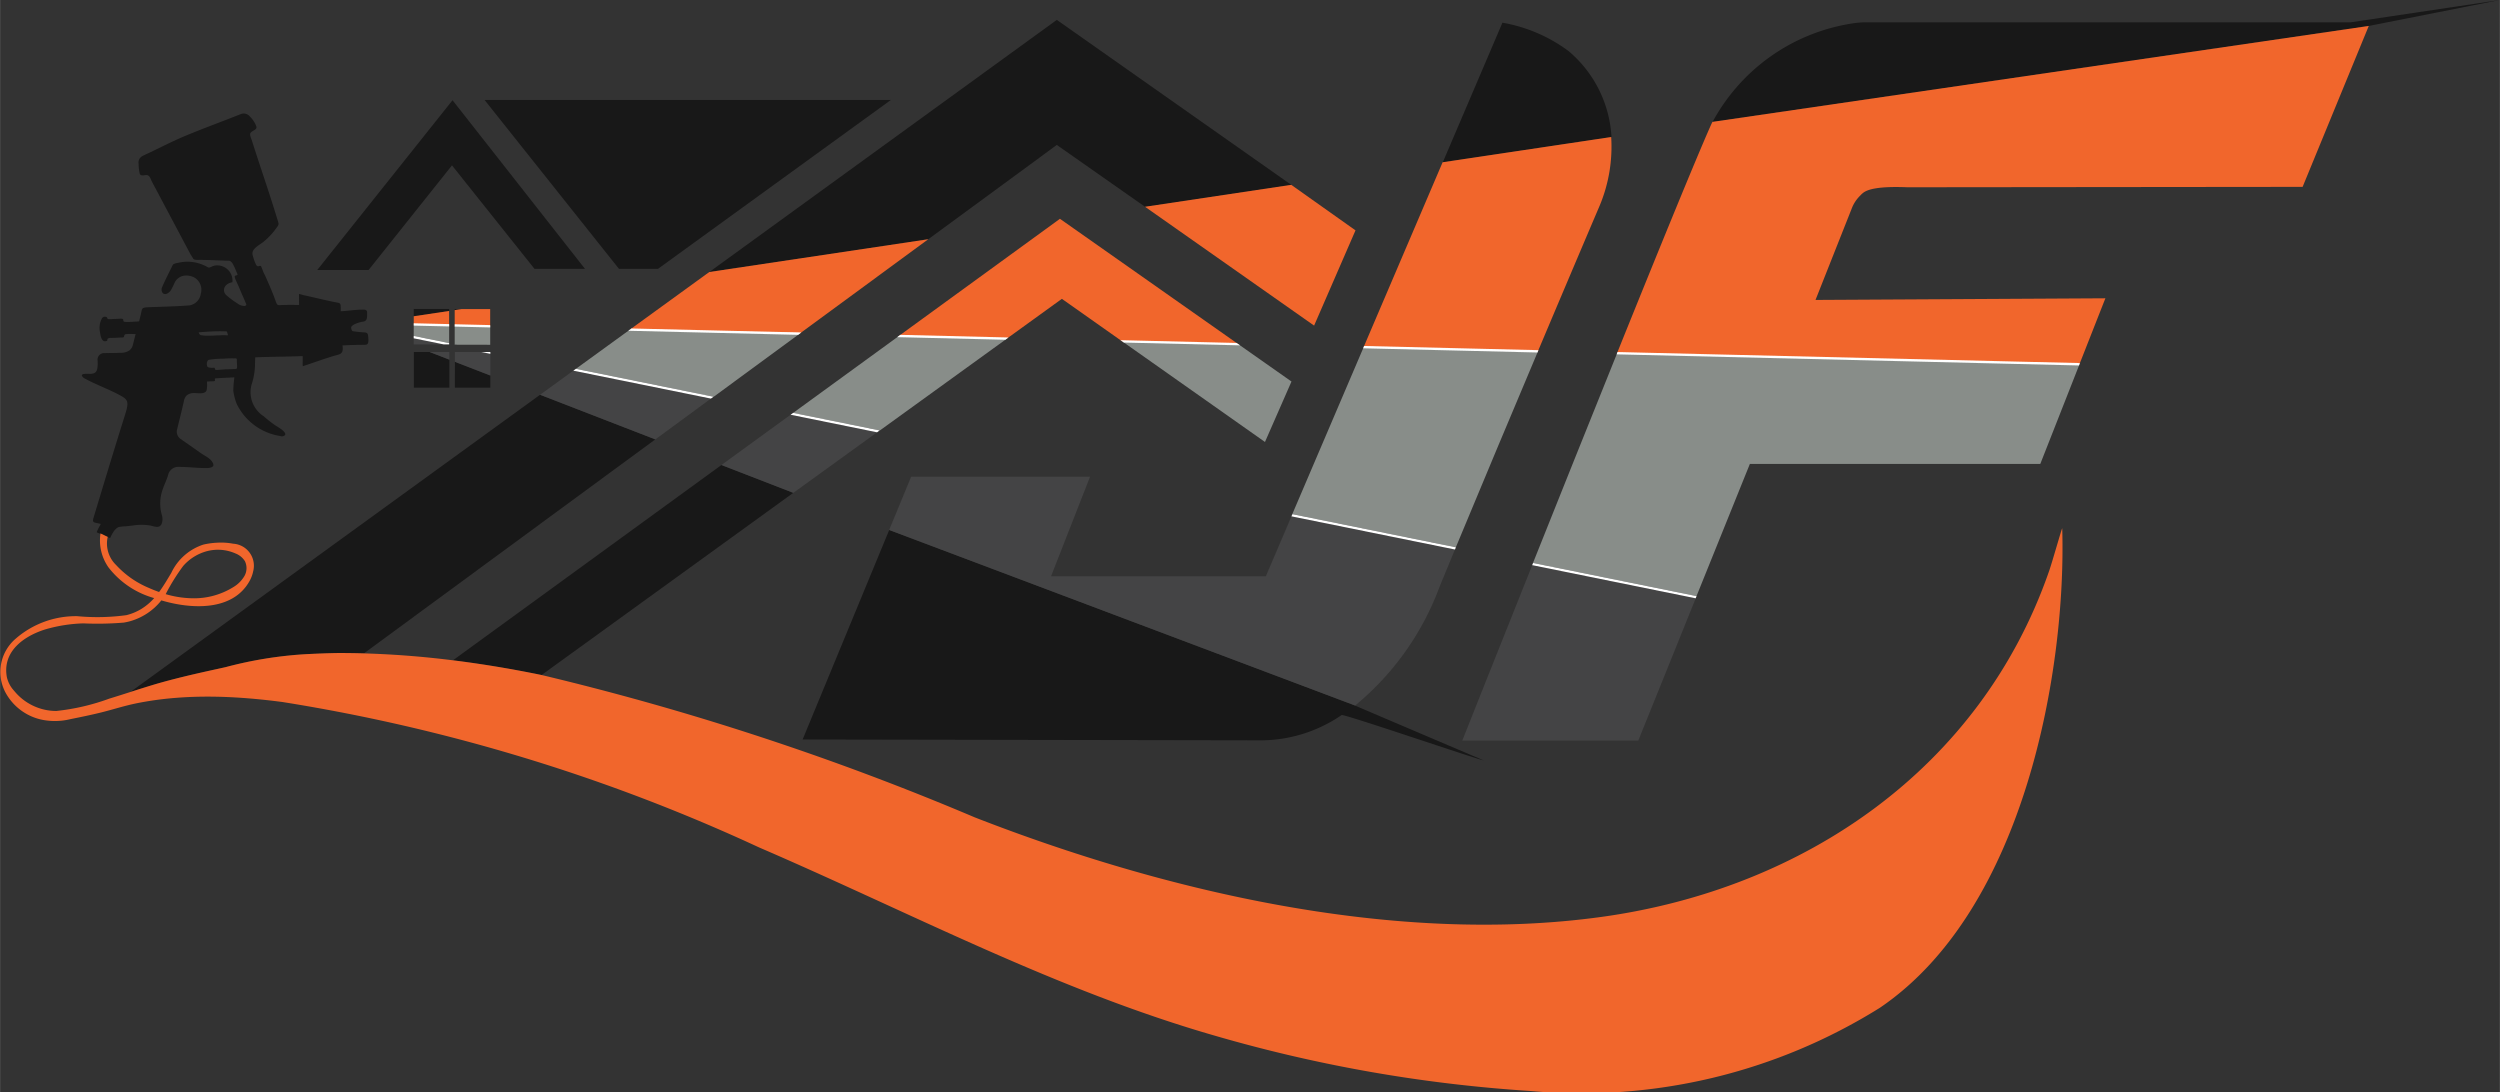 <svg id="Layer_1" data-name="Layer 1" xmlns="http://www.w3.org/2000/svg" width="30.473mm" height="13.315mm" viewBox="0 0 86.379 37.745"><rect x="0" y="0" width="86.379" height="37.745" fill="#333333" stroke="none"/><defs><style>.cls-1{fill:#181818;}.cls-2{fill:#f1662c;}.cls-3{fill:#888d89;}.cls-4{fill:#444445;}.cls-5{fill:#fff;}</style></defs><title>JFLogo</title><path class="cls-1" d="M24.981,16.096l-9.277,6.748c1.024.128,2.046.299,3.063.508l8.698-6.295Z" transform="translate(-0.056 -0.028)"/><path class="cls-1" d="M22.696,15.211l-3.982-1.542L4.558,23.939c.26-.084.52-.167.781-.245.983-.296,2.155-.531,2.514-.615a13.89,13.89,0,0,1,2.719-.444c.276-.016.954-.044,1.23-.043.216,0,.433.003.649.008l.181.002" transform="translate(-0.056 -0.028)"/><polygon class="cls-1" points="36.514 0.687 24.507 9.399 32.073 8.266 31.847 8.432 31.848 8.432 36.514 5.008 39.564 7.146 44.607 6.391 44.61 6.391 44.615 6.387 36.514 0.687"/><polygon class="cls-1" points="22.731 9.291 30.782 3.453 16.74 3.453 21.386 9.291 22.731 9.291"/><polygon class="cls-1" points="15.615 5.714 18.467 9.291 20.212 9.291 15.634 3.463 10.96 9.329 12.734 9.329 15.615 5.714"/><polygon class="cls-1" points="15.524 12.427 14.839 12.162 14.297 12.162 14.297 13.395 15.524 13.396 15.524 12.427"/><polyline class="cls-1" points="15.714 13.395 16.941 13.396 16.941 12.976 15.716 12.502"/><polygon class="cls-1" points="15.709 10.68 15.709 10.716 15.944 10.68 15.954 10.679 15.709 10.68"/><polygon class="cls-1" points="15.517 10.674 14.294 10.675 14.294 10.928 15.509 10.749 15.511 10.748 15.516 10.745 15.517 10.674"/><path class="cls-1" d="M81.269.8H64.523a2.819,2.819,0,0,0-.521.047,6.627,6.627,0,0,0-4.772,3.392L81.909.924,86.435.028Z" transform="translate(-0.056 -0.028)"/><path class="cls-1" d="M54.243,1.785a5.378,5.378,0,0,0-2.275-.973l-2.06,4.822,5.818-.871.01-.002A4.174,4.174,0,0,0,54.243,1.785Z" transform="translate(-0.056 -0.028)"/><path class="cls-1" d="M30.779,18.341,27.787,25.58l15.882.029a4.952,4.952,0,0,0,2.742-.873c.074-.048,4.672,1.529,4.91,1.567L46.875,24.41l0-.004Z" transform="translate(-0.056 -0.028)"/><path class="cls-1" d="M3.775,18.582l-.002.006c.03.013.088.031.088.031-.002.003.129-.329.299-.38a1.237,1.237,0,0,1,.231-.024c.08-.008.159-.018.239-.027a1.871,1.871,0,0,1,.622,0c.132.029.314.112.388-.064a.474.474,0,0,0,.007-.298,1.434,1.434,0,0,1,.031-.896c.056-.167.138-.325.186-.494a.359.359,0,0,1,.376-.275c.323-.002.645.046.968.04.088-.002.262-.022.21-.152-.072-.183-.285-.265-.434-.37-.229-.161-.457-.323-.688-.482a.306.306,0,0,1-.125-.325c.08-.327.163-.655.237-.984a.374.374,0,0,1,.097-.198.386.386,0,0,1,.254-.08c.124-.004.305.043.408-.051.06-.055.039-.346.038-.346.044-.004.088-.006.132-.008a.562.562,0,0,0,.12-.008c.019-.005.028-.01.026-.03-.001-.015-.015-.061.011-.063.115-.011.54-.032.658-.036a4.036,4.036,0,0,0-.037.461,1.979,1.979,0,0,0,.115.45,2.018,2.018,0,0,0,1.51,1.116.143.143,0,0,0,.165-.039c.054-.11-.281-.291-.35-.338a4.178,4.178,0,0,1-.39-.307.988.988,0,0,1-.395-1.168,2.339,2.339,0,0,0,.095-.637c.002-.052.004-.176.009-.231.537-.022,1.107-.021,1.635-.043.015.112-.008.222.009.35.372-.124.734-.255,1.086-.361.173-.052.335-.037.283-.358.239-.012.545-.021.767-.02.118,0,.139-.06.126-.23-.01-.125-.005-.179-.116-.199a3.658,3.658,0,0,1-.423-.043c-.042-.015-.051-.092-.054-.129-.003-.034.079-.093.118-.11a1.117,1.117,0,0,1,.301-.092c.159-.02.13-.194.132-.324.001-.109-.135-.09-.214-.088-.228.004-.454.044-.698.055.002-.276.012-.275-.152-.306-.357-.068-.797-.179-1.152-.255a.684.684,0,0,0-.137-.035c0,.119.003.251.003.377-.197,0-.373-.003-.548.002-.204.005-.199.046-.277-.176-.072-.204-.157-.403-.244-.601-.032-.073-.064-.147-.096-.22C9.19,9.504,9.153,9.437,9.13,9.366a1.106,1.106,0,0,0-.041-.104c-.007-.016-.011-.036-.028-.044-.024-.011-.044.003-.068.009-.054.013-.08-.03-.101-.073a1.852,1.852,0,0,1-.101-.282c-.055-.183.05-.273.324-.455a2.342,2.342,0,0,0,.484-.505c.065-.086.094-.123.071-.198-.212-.71-.45-1.412-.682-2.116q-.081-.247-.161-.494-.038-.119-.076-.238c-.02-.064-.07-.159-.05-.225.033-.103.255-.114.209-.249a.941.941,0,0,0-.223-.339.272.272,0,0,0-.324-.078c-.63.251-1.269.482-1.895.743-.276.115-.546.244-.814.374-.133.065-.265.13-.398.194-.1.049-.204.09-.3.146a.246.246,0,0,0-.113.253,1.651,1.651,0,0,0,.036.335c.032.124.189.038.269.062.093.028.113.143.153.219q.662,1.246,1.324,2.493c.021.039.082.131.106.174.026.034.099.045.203.04.356,0,.711.022,1.039.03.046.001.106.072.128.113.034.064.065.131.093.198.014.034.028.067.042.101a.31.31,0,0,1,.023.054c.006.031-.018.033-.043.04-.034.01-.06.015-.052.057a.657.657,0,0,0,.051.137c.033.077.071.152.103.23.077.187.168.388.246.575.005.02-.022.053-.049.057a.385.385,0,0,1-.245-.08,2.842,2.842,0,0,1-.403-.299c-.144-.14-.081-.389.217-.441a.526.526,0,0,0-.635-.57c-.122.038-.157.093-.234.042a1.386,1.386,0,0,0-1.02-.139.408.408,0,0,0-.134.037c-.034.016-.045.049-.061.081q-.06.121-.12.241c-.08.162-.158.324-.23.489-.03.069-.011.197.073.223.089.028.192-.062.236-.128a2.665,2.665,0,0,0,.12-.241.439.439,0,0,1,.315-.258.595.595,0,0,1,.382.064.491.491,0,0,1,.217.553.476.476,0,0,1-.389.406c-.43.033-.863.045-1.294.059-.387.013-.333.008-.394.268-.019.081-.055.227-.059.227-.034,0-.052.004-.101.006-.097.005-.209.016-.36.011-.023-.001-.053,0-.07-.02s-.005-.045-.017-.064c-.024-.038-.099-.028-.136-.025-.064.004-.127.006-.191.008a1.195,1.195,0,0,1-.181.004.047.047,0,0,1-.036-.021.24.24,0,0,1-.009-.027c-.015-.037-.07-.036-.104-.032a.117.117,0,0,0-.084.071.696.696,0,0,0-.061.454c.015.092.036.269.135.314A.081.081,0,0,0,3.68,11.82c.03-.001.075-.002.083-.038.005-.022-.005-.041.019-.056a.244.244,0,0,1,.13-.022c.113.001.222-.012.337-.013a.437.437,0,0,0,.051-.003c.053-.008.036-.052.057-.086a.058.058,0,0,1,.036-.025.892.892,0,0,1,.214-.008,1.217,1.217,0,0,0,.132,0c-.037.14-.056.239-.098.388a.333.333,0,0,1-.115.179.538.538,0,0,1-.321.082c-.159.009-.366.006-.525.012a.228.228,0,0,0-.253.267,1.206,1.206,0,0,1-.014.281c-.039.148-.126.162-.25.169-.035.002-.336-.031-.272.079a.202.202,0,0,0,.057.062c.38.213.852.384,1.235.589.303.162.336.225.186.701-.36,1.141-.736,2.391-1.083,3.537-.058.193.021.156.248.217-.019.044-.043.086-.066.128a1.38,1.38,0,0,0-.075.16l.13.056.002-.015Zm4.431-6.17c.033.004.032.038.032.064-.001.064.005.127.007.191.001.028.007.106-.036.109-.06.004-.217.011-.308.011-.066,0-.299.025-.365.024-.093-.002-.028-.075-.088-.078a.485.485,0,0,1-.207-.017c-.038-.018-.043-.099-.04-.135.003-.053.03-.113.075-.12a2.212,2.212,0,0,1,.299-.033c0-.005.206-.002.206-.007A4.015,4.015,0,0,1,8.206,12.413Zm-1.232-.904c.014-.002.029-.004.043-.005.074-.005.148-.01.223-.015l.094-.005c.124-.007.249-.011.373-.009q.088.001.176.005c.011.001.022.039.025.047a.274.274,0,0,1,.01.036.134.134,0,0,1,.01.051.406.406,0,0,1-.082-.002c-.073-.003-.147.001-.221.004-.121.004-.242.012-.363.012a1.534,1.534,0,0,1-.254-.015.092.092,0,0,1-.059-.036.122.122,0,0,1-.029-.063A.528.528,0,0,1,6.975,11.508Z" transform="translate(-0.056 -0.028)"/><polygon class="cls-2" points="31.053 11.611 34.781 11.7 34.788 11.7 36.689 10.326 36.689 10.326 38.773 11.796 38.788 11.796 38.801 11.796 42.784 11.892 36.652 7.581 36.622 7.56 36.622 7.56 36.577 7.593 31.053 11.611 31.053 11.611"/><polygon class="cls-2" points="45.408 11.243 46.835 7.96 44.615 6.387 39.561 7.145 39.564 7.146 45.405 11.251 45.408 11.243"/><polygon class="cls-2" points="27.628 11.529 32.073 8.266 24.507 9.399 24.506 9.399 21.764 11.388 21.764 11.388 27.628 11.529"/><polygon class="cls-2" points="16.935 11.272 16.935 10.679 15.952 10.679 15.716 10.714 15.709 10.715 15.709 11.243 15.716 11.243 16.935 11.272"/><polygon class="cls-2" points="15.517 11.25 15.516 10.745 14.296 10.928 14.294 10.928 14.294 11.222 14.297 11.218 15.517 11.25"/><path class="cls-2" d="M59.229,4.239l-.005.001c-.018.038-.037.075-.054.114-.514,1.155-1.794,4.288-3.227,7.84l-.009.039,15.971.383.897-2.281-10.016.057,1.264-3.191a1.246,1.246,0,0,1,.286-.42.725.725,0,0,1,.108-.099c.149-.106.492-.225,1.523-.183l13.65-.014.002-.005L81.901.929l.007-.005Z" transform="translate(-0.056 -0.028)"/><path class="cls-2" d="M53.194,12.167c1.213-2.875,2.142-5.052,2.142-5.052a5.285,5.285,0,0,0,.39-2.352l-5.818.871-.007.001-2.73,6.388h.007Z" transform="translate(-0.056 -0.028)"/><path class="cls-2" d="M70.855,19.766c-2.37,6.818-8.467,10.977-15.46,11.944-7.112.984-15.037-.857-21.658-3.438a94.285,94.285,0,0,0-14.97-4.92c-1.017-.209-2.039-.381-3.063-.508A32.169,32.169,0,0,0,12.451,22.6c-.216-.005-.432-.008-.649-.008-.277-.001-.954.027-1.23.043a13.89,13.89,0,0,0-2.719.444c-.359.084-1.531.32-2.514.615-.261.079-.521.162-.781.245-.243.078-.486.156-.73.23a7.605,7.605,0,0,1-1.833.426,1.878,1.878,0,0,1-1.453-.697,1.03,1.03,0,0,1-.252-.475c-.158-.879.573-1.408,1.321-1.645a5.236,5.236,0,0,1,1.319-.21,11.023,11.023,0,0,0,1.402-.027c.073-.013.146-.028.218-.048a2.112,2.112,0,0,0,1.079-.72l.033.01c.998.291,2.434.377,3.018-.685a1.171,1.171,0,0,0,.121-.327.762.762,0,0,0-.69-.956,2.272,2.272,0,0,0-.533-.036l-.017.001a2.605,2.605,0,0,0-.481.066,1.864,1.864,0,0,0-1.109.979c-.136.226-.267.452-.42.659-.12-.042-.237-.089-.353-.141a3.222,3.222,0,0,1-1.132-.791,1.033,1.033,0,0,1-.292-.966l.002-.006-.25-.12-.002.015a1.613,1.613,0,0,0,.28,1.161,3.014,3.014,0,0,0,1.577,1.058,1.966,1.966,0,0,1-.442.374,1.834,1.834,0,0,1-.519.216,7.41,7.41,0,0,1-1.7.035,3.167,3.167,0,0,0-2.119.773,1.512,1.512,0,0,0-.308,1.952,1.867,1.867,0,0,0,1.24.859,2.253,2.253,0,0,0,.953-.026c.373-.075.747-.151,1.117-.245s.728-.209,1.1-.288q.182-.039.366-.07c.362-.063.727-.107,1.093-.135s.736-.041,1.104-.04.738.015,1.106.04.733.06,1.098.103q.174.021.348.044A62.547,62.547,0,0,1,26.29,29.313c5.253,2.265,10.293,4.944,15.812,6.522a50.53,50.53,0,0,0,10.851,1.892,19.453,19.453,0,0,0,12.058-2.877c5.043-3.425,6.443-11.757,6.3-16.564C71.309,18.23,70.976,19.419,70.855,19.766ZM6.384,19.584a1.656,1.656,0,0,1,.835-.515,1.5,1.5,0,0,1,.974.084.669.669,0,0,1,.324.267.552.552,0,0,1-.022.519,1.093,1.093,0,0,1-.381.377A2.572,2.572,0,0,1,6.666,20.7a3.472,3.472,0,0,1-.887-.142A6.888,6.888,0,0,1,6.384,19.584Z" transform="translate(-0.056 -0.028)"/><polygon class="cls-3" points="15.709 11.912 15.796 11.912 15.709 11.894 15.709 11.912"/><polygon class="cls-3" points="31.055 11.611 27.404 14.267 30.4 14.874 34.79 11.7 31.055 11.611"/><polygon class="cls-3" points="43.707 15.272 44.623 13.183 42.786 11.892 38.776 11.796 43.707 15.272"/><polygon class="cls-3" points="21.766 11.388 19.897 12.744 24.658 13.71 27.63 11.529 21.766 11.388"/><polygon class="cls-3" points="16.936 11.272 15.709 11.243 15.709 11.894 15.796 11.912 16.936 11.913 16.936 11.272"/><polygon class="cls-3" points="14.294 11.21 14.292 11.607 15.517 11.856 15.517 11.239 14.294 11.21"/><path class="cls-3" d="M55.931,12.233c-.972,2.411-2.008,4.996-2.907,7.247l5.65,1.146,1.844-4.568h10.035l1.354-3.442-.002,0Z" transform="translate(-0.056 -0.028)"/><path class="cls-3" d="M47.173,12.023l-2.466,5.77,5.651,1.146c.933-2.248,1.96-4.692,2.838-6.772Z" transform="translate(-0.056 -0.028)"/><polygon class="cls-4" points="24.925 16.068 27.409 17.03 30.303 14.938 27.314 14.331 24.925 16.068"/><polygon class="cls-4" points="18.659 13.641 22.64 15.183 24.562 13.773 19.807 12.808 18.659 13.641"/><polygon class="cls-4" points="15.524 12.427 15.524 12.162 14.839 12.162 15.524 12.427"/><polygon class="cls-4" points="15.716 12.162 15.716 12.502 16.941 12.976 16.941 12.227 16.62 12.162 15.716 12.162"/><polygon class="cls-4" points="14.292 11.9 15.332 11.901 14.292 11.69 14.292 11.9"/><path class="cls-4" d="M52.995,19.557c-1.37,3.43-2.415,6.061-2.415,6.061h0c.045-.114,1.074-2.704,2.415-6.061Z" transform="translate(-0.056 -0.028)"/><path class="cls-4" d="M50.581,25.618h6.081l1.984-4.915-5.649-1.146C51.654,22.914,50.626,25.504,50.581,25.618Z" transform="translate(-0.056 -0.028)"/><polygon class="cls-4" points="43.738 19.915 44.624 17.842 44.622 17.842 43.738 19.91 36.319 19.91 36.317 19.915 43.738 19.915"/><polygon class="cls-4" points="37.66 16.481 37.662 16.476 31.48 16.476 30.721 18.313 30.723 18.314 31.481 16.481 37.66 16.481"/><path class="cls-4" d="M43.794,19.942H36.372l.002-.004H36.372l1.343-3.43H31.536l-.758,1.833,16.096,6.064,0,.004a9.633,9.633,0,0,0,2.919-4.1c.173-.42.353-.854.535-1.294L44.679,17.87Z" transform="translate(-0.056 -0.028)"/><polygon class="cls-5" points="27.403 14.266 27.314 14.331 30.303 14.938 30.393 14.873 27.403 14.266"/><polygon class="cls-5" points="19.896 12.744 19.807 12.808 24.562 13.773 24.651 13.708 19.896 12.744"/><polygon class="cls-5" points="16.62 12.162 16.941 12.227 16.941 12.162 16.62 12.162"/><polygon class="cls-5" points="15.517 11.856 14.292 11.607 14.292 11.69 15.332 11.901 15.517 11.901 15.517 11.856"/><path class="cls-5" d="M53.026,19.48h0l-.031.076h.001Z" transform="translate(-0.056 -0.028)"/><path class="cls-5" d="M58.674,20.626,53.026,19.48l-.03.076,5.649,1.146.03-.073Z" transform="translate(-0.056 -0.028)"/><polygon class="cls-5" points="44.656 17.766 44.654 17.766 44.622 17.842 44.624 17.842 44.656 17.766"/><path class="cls-5" d="M44.712,17.794l-.033.076,5.649,1.146.032-.076Z" transform="translate(-0.056 -0.028)"/><polygon class="cls-5" points="34.843 11.661 31.104 11.57 30.999 11.65 34.737 11.74 34.843 11.661"/><polygon class="cls-5" points="34.781 11.69 34.788 11.691 34.788 11.69 32.846 11.644 34.781 11.69"/><polygon class="cls-5" points="42.845 11.933 42.724 11.85 38.712 11.754 38.833 11.837 42.845 11.933"/><polygon class="cls-5" points="38.788 11.786 38.79 11.786 38.777 11.786 38.788 11.786"/><polyline class="cls-5" points="27.684 11.489 21.816 11.35 21.709 11.429 27.575 11.57"/><polygon class="cls-5" points="27.628 11.519 27.649 11.502 25.071 11.458 27.628 11.519"/><polygon class="cls-5" points="16.935 11.263 16.935 11.233 15.709 11.204 15.709 11.233 15.709 11.265 15.709 11.265 15.709 11.285 16.936 11.314 16.936 11.263 16.935 11.263"/><polygon class="cls-5" points="15.517 11.216 15.517 11.205 15.517 11.205 15.517 11.199 14.295 11.17 14.294 11.17 14.294 11.201 14.294 11.201 14.294 11.251 15.517 11.28 15.517 11.24 15.517 11.24 15.517 11.216"/><path class="cls-5" d="M71.916,12.576l0-.001-.011-.001-.025-.001-.035-.002-1.8-.042-14.102-.337c-.002.005-.025.07-.029.08l15.976.384.03-.081Z" transform="translate(-0.056 -0.028)"/><polygon class="cls-5" points="71.848 12.578 55.876 12.196 55.878 12.196 71.848 12.578"/><path class="cls-5" d="M53.211,12.127l-6.024-.144-.031.08,6.023.145C53.185,12.192,53.209,12.133,53.211,12.127Z" transform="translate(-0.056 -0.028)"/><polygon class="cls-5" points="53.138 12.13 53.138 12.13 48.607 12.022 53.138 12.13"/></svg>
